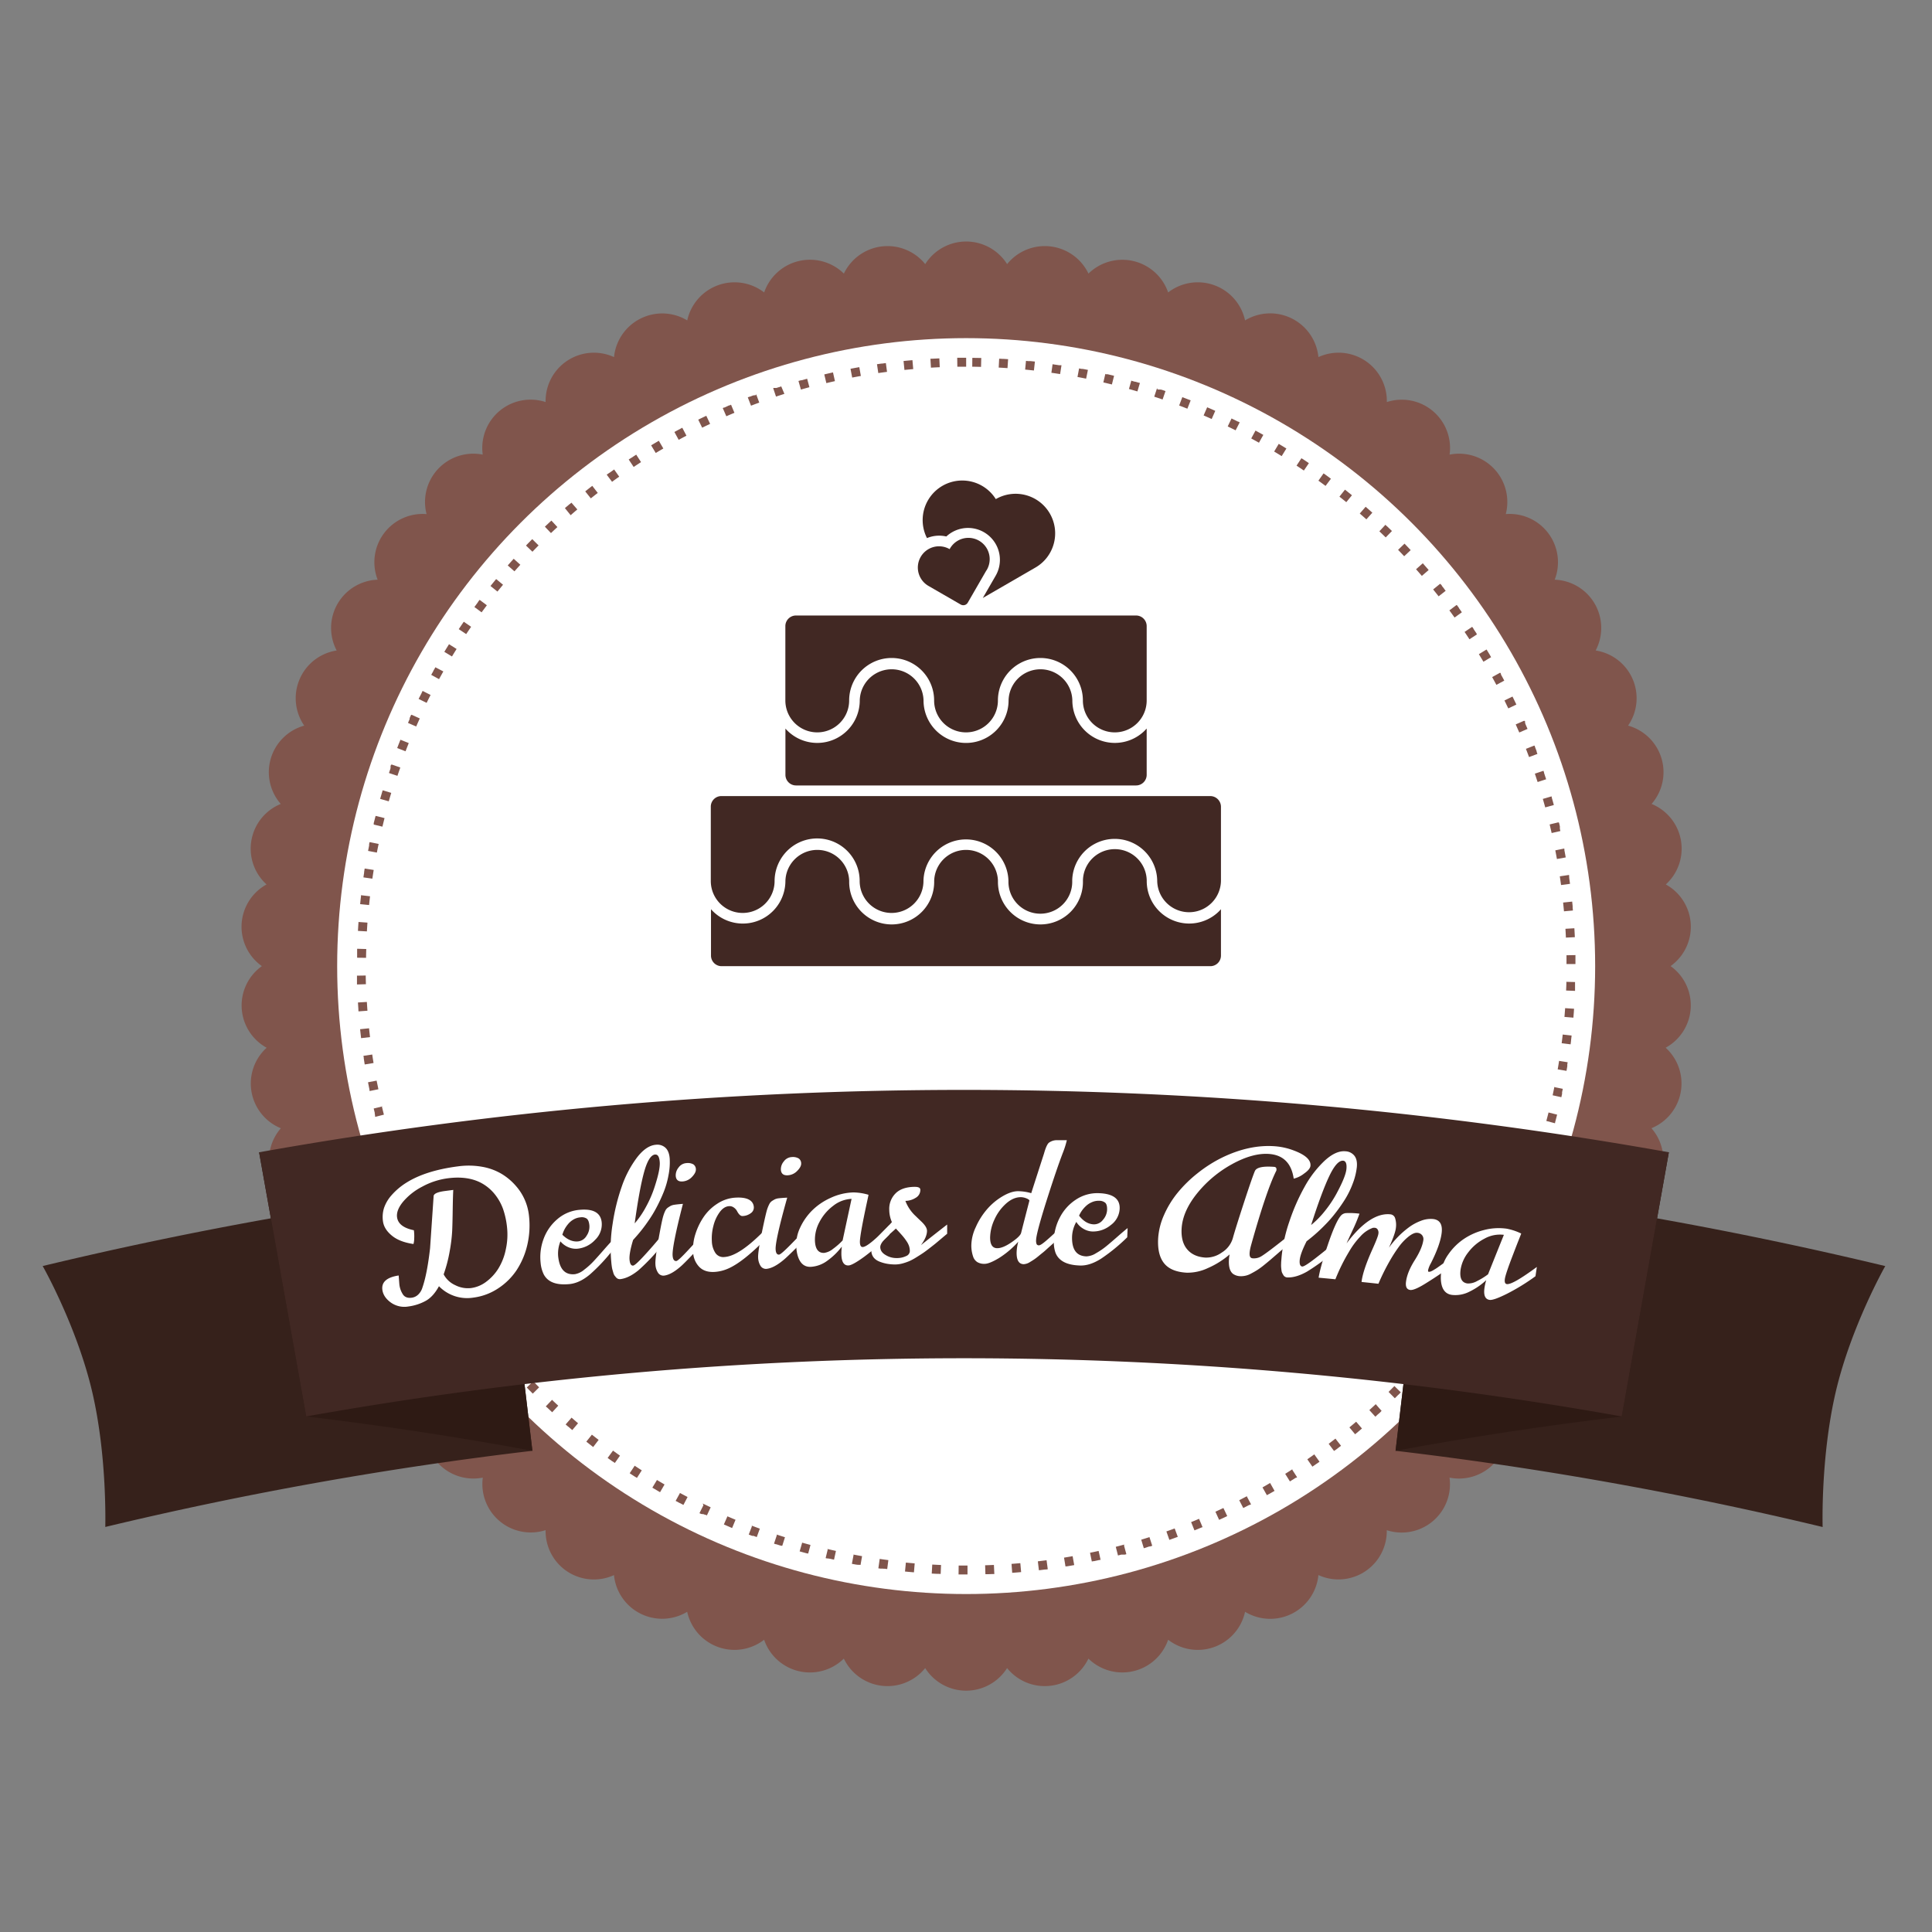 <svg xmlns="http://www.w3.org/2000/svg" viewBox="0 0 1080 1080"><rect x="0" y="0" width="1080" height="1080" fill="#808080" stroke="none"/><defs><style>.cls-1{fill:#80554c;}.cls-2{fill:#fff;}.cls-3{fill:#412823;}.cls-4{fill:#36211b;}.cls-5{fill:#2e1a14;}</style></defs><g id="Capa_3" data-name="Capa 3"><path class="cls-1" d="M945.11,563.59a27,27,0,0,1-14,22.09,27,27,0,0,1-7.94,45,27,27,0,0,1-13.14,43.78,27,27,0,0,1-18.13,42A27,27,0,0,1,869.05,756a27,27,0,0,1-27.35,36.67A27,27,0,0,1,810.29,826a27,27,0,0,1-35.08,29.39A27,27,0,0,1,737,880.47,27.07,27.07,0,0,1,696,901a27.05,27.05,0,0,1-43,15.63,27.08,27.08,0,0,1-44.56,10.54,27.07,27.07,0,0,1-45.48,5.3,27.06,27.06,0,0,1-45.78,0,27.06,27.06,0,0,1-45.47-5.3,27.07,27.07,0,0,1-44.56-10.54,27.06,27.06,0,0,1-43-15.63,27.07,27.07,0,0,1-40.93-20.51A27,27,0,0,1,305,855.35,27.05,27.05,0,0,1,269.89,826a27,27,0,0,1-31.4-33.25A27,27,0,0,1,211.14,756a27,27,0,0,1-22.9-39.58,27,27,0,0,1-18.13-42A27,27,0,0,1,157,630.7a27,27,0,0,1-7.94-45,27,27,0,0,1-2.68-45.63A27,27,0,0,1,149,494.41a27,27,0,0,1,7.94-45,27,27,0,0,1,13.13-43.78,27,27,0,0,1,18.13-42,27,27,0,0,1,22.9-39.58,27,27,0,0,1,27.35-36.67,27,27,0,0,1,31.4-33.25A27,27,0,0,1,305,224.75a27,27,0,0,1,38.24-25.13,27.08,27.08,0,0,1,40.93-20.51,27.06,27.06,0,0,1,43-15.63,27.07,27.07,0,0,1,44.56-10.54,27.06,27.06,0,0,1,45.47-5.3,27.06,27.06,0,0,1,45.78,0,27.07,27.07,0,0,1,45.48,5.3A27.08,27.08,0,0,1,653,163.48a27.05,27.05,0,0,1,43,15.63A27.08,27.08,0,0,1,737,199.62a27,27,0,0,1,38.25,25.13,27,27,0,0,1,35.08,29.38,27,27,0,0,1,31.41,33.25,27,27,0,0,1,27.35,36.67,27,27,0,0,1,22.89,39.58,27,27,0,0,1,18.13,42,27,27,0,0,1,13.14,43.78,27,27,0,0,1,7.94,45,27,27,0,0,1,2.67,45.64A26.92,26.92,0,0,1,945.11,563.59Z"/><ellipse class="cls-2" cx="540.09" cy="540.05" rx="351.61" ry="351.03"/><path class="cls-1" d="M540.09,200h-5l.07,5c1.63,0,3.29,0,4.93,0v-5Zm-15,.33-4,.19h-.37l-.61,0,.29,5c1.63-.09,3.28-.18,4.92-.25l-.22-5Zm-15,1c-1.66.15-3.32.3-5,.47l.5,5c1.63-.17,3.28-.33,4.91-.47l-.44-5Zm-14.91,1.63-2,.27h0l-.11,0H493l-.09,0h-.12l-2.55.37.73,4.94c1.61-.23,3.26-.46,4.88-.67l-.66-5Zm-14.82,2.28c-1.64.29-3.29.59-4.92.91l.94,4.91c1.61-.31,3.24-.61,4.85-.9l-.87-4.92Zm-14.71,2.93c-1.63.37-3.25.74-4.87,1.13l1.16,4.86c1.59-.38,3.2-.75,4.8-1.11l-1.09-4.88Zm-14.56,3.58-3,.83h0l-.06,0-.08,0h-.05l-.1,0h0l-.12,0h0l-1.33.38h0l1.37,4.81c1.57-.45,3.17-.89,4.75-1.32l-1.3-4.83ZM436.72,216l-2.67.86h0l-.1,0-.05,0-.09,0h0l-.09,0-.05,0-.11,0-.07,0-.09,0-.06,0-.08,0-.06,0-.07,0-.07,0-.08,0h0l-.14,0h0l-.14,0,0,0-.1,0h0l-.11,0h0l-.28.1,1.58,4.74c1.55-.52,3.13-1,4.69-1.53L436.72,216Zm-14.19,4.85h0l-.06,0-.29.11h0l-.08,0-.05,0-.08,0-.06,0-.08,0-.06,0-.08,0-.12.05-.05,0-.08,0-.06,0-.08,0-.05,0-.11,0h0l-2,.76h0l-.11,0h0l-.09,0-.92.35,1.8,4.67c1.52-.59,3.07-1.17,4.61-1.73l-1.73-4.7Zm-14,5.48-.67.28,0,0-.07,0-.07,0-.05,0-.1,0h0L405,227.81l0,0-.08,0-.07,0-.05,0-.09,0h0l-.69.3,2,4.58c1.5-.65,3-1.3,4.53-1.93l-1.93-4.62Zm-13.7,6.1q-2.26,1.06-4.51,2.16l2.2,4.49c1.46-.72,3-1.44,4.44-2.13l-2.13-4.52Zm-13.43,6.69q-2.2,1.15-4.4,2.36l2.39,4.39c1.43-.78,2.9-1.57,4.34-2.33l-2.33-4.42Zm-13.11,7.28q-2.16,1.26-4.3,2.55l2.58,4.28c1.4-.85,2.83-1.69,4.24-2.52l-2.52-4.31Zm-12.78,7.85c-.9.57-1.79,1.16-2.68,1.74h0l-.1.06h0a2.53,2.53,0,0,1-.27.18l0,0-.06,0-.07.05,0,0-.1.07h0l-.78.52,2.77,4.16c1.37-.91,2.75-1.82,4.13-2.7l-2.71-4.2Zm-12.43,8.4-.19.14h0l-.09.06,0,0-.06,0-1.9,1.36h0l-.11.08,0,0-.07,0-.06.05,0,0-1.45,1,3,4c1.32-1,2.66-1.94,4-2.88l-2.89-4.08Zm-12,8.94c-1.31,1-2.63,2.06-3.93,3.1l3.13,3.9c1.28-1,2.58-2.05,3.87-3.05l-3.07-3.95ZM319.44,281l-.68.58h0l-.08.06,0,0-.07.06,0,0-.06,0-.07.06,0,0-.12.09h0l-.11.09h0l-.11.09h0l-2.36,2L319,288c1.23-1.08,2.48-2.16,3.73-3.22L319.44,281Zm-11.21,10c-1.22,1.13-2.44,2.28-3.64,3.43L308,298c1.18-1.13,2.39-2.26,3.59-3.37l-3.4-3.67Zm-10.77,10.44-1.61,1.64h0l-.07.07,0,0-.05.05-.07.08,0,0c-.55.55-1.09,1.12-1.63,1.68l3.61,3.46c1.13-1.18,2.29-2.37,3.44-3.53l-3.56-3.52Zm-10.3,10.91c-1.12,1.24-2.22,2.48-3.33,3.73l3.76,3.3c1.08-1.23,2.18-2.47,3.28-3.68l-3.71-3.35Zm-9.81,11.34c-1.07,1.29-2.11,2.58-3.16,3.88l3.9,3.13c1-1.28,2.07-2.56,3.11-3.82l-3.85-3.19ZM268,335.43l-.74,1,0,0-.07.09,0,0-.05.07,0,.05,0,.05-.2.27h0l-1.66,2.25h0l-.06.09,0,0,0,.05,4,2.95,2.94-3.95-4-3Zm-8.77,12.16c-.88,1.27-1.74,2.54-2.6,3.83h0l-.07.09,0,0-.05.06-.07.12,4.16,2.77c.91-1.36,1.84-2.73,2.76-4.08l-4.11-2.83ZM251,360.12c-.88,1.42-1.76,2.84-2.62,4.26l4.28,2.59c.84-1.4,1.71-2.81,2.58-4.19L251,360.12ZM243.36,373l-.08.13,0,0,0,.08-.05.09v0c-.33.57-.66,1.15-1,1.73l0,.07,0,.05-.06.1v0c-.38.68-.75,1.36-1.12,2l4.38,2.4q1.19-2.16,2.4-4.31L243.36,373Zm-7.1,13.21c-.13.25-.25.5-.38.74h0l-.06.11h0l-.08.16,0,.07,0,.05-.05.09v0l-.06.12h0L234,390.7l4.49,2.2c.72-1.47,1.46-2.95,2.21-4.41l-4.46-2.27Zm-6.51,13.52c-.25.56-.49,1.1-.75,1.66h0l0,.1,0,0,0,.09,0,0,0,.08,0,.06,0,.1-.05.1,0,0,0,.09,0,0,0,.11v0c-.3.66-.59,1.32-.88,2l4.58,2c.66-1.5,1.33-3,2-4.5l-4.56-2.07Zm-5.9,13.79q-.93,2.31-1.82,4.65h0l4.67,1.8c.59-1.53,1.19-3.07,1.8-4.59l-4.64-1.86Zm-5.28,14-.25.73h0l0,.13v0l0,.1v.05l0,.09v.05l0,.13v0l0,.11v.05l0,.09,0,.05,0,.08,0,.06,0,.1,0,0-.09.29h0l0,.13v0c-.27.78-.53,1.57-.8,2.36l4.74,1.58c.52-1.55,1.06-3.11,1.6-4.66l-4.72-1.65Zm-4.65,14.26c-.48,1.59-.95,3.2-1.41,4.79l4.81,1.38c.45-1.57.92-3.16,1.39-4.73l-4.79-1.44Zm-4,14.45q-.49,1.94-1,3.87v0l0,.09v.05l0,.08v.06l0,.08,0,.08,0,.05,0,.14v0l0,.11v0l0,.11h0l4.86,1.16c.38-1.59.78-3.2,1.18-4.78l-4.85-1.23Zm-3.36,14.62c-.08.35-.15.71-.22,1.06h0l0,.13v0l0,.11v0l0,.1,0,.13v.05l0,.11v0l0,.12h0c-.2,1-.39,2-.58,3l4.91.94c.31-1.61.63-3.23,1-4.83l-4.89-1Zm-2.72,14.75c-.1.61-.19,1.23-.29,1.85h0l0,.14v0l0,.12v0l0,.13v0c-.14.87-.27,1.75-.4,2.62l5,.72c.24-1.62.49-3.25.75-4.87l-4.94-.79Zm-2.05,14.85v.19l0,.09v.27c0,.16,0,.32-.05.48h0c-.15,1.31-.29,2.62-.42,3.94l5,.5c.17-1.63.34-3.28.53-4.9l-5-.58Zm-1.4,14.94v.32c-.11,1.55-.21,3.11-.29,4.67l5,.28c.09-1.63.2-3.28.31-4.91l-5-.36Zm-.75,15c0,.78,0,1.55,0,2.33h0v.42h0c0,.74,0,1.48,0,2.23l5,.06c0-1.63.05-3.29.1-4.92l-5-.14Zm4.91,14.93-5,.08c0,.41,0,.83,0,1.24v2h0v1.6h0v.09l5-.15c-.05-1.63-.09-3.29-.11-4.92Zm.55,14.77-5,.3c.07,1.2.15,2.42.23,3.62v.27h0c0,.36.05.73.08,1.09l5-.37c-.12-1.63-.23-3.28-.33-4.91Zm1.2,14.73-5,.51c.17,1.67.36,3.32.55,5l5-.58c-.19-1.63-.38-3.27-.54-4.9Zm1.84,14.66-4.95.73c0,.34.11.69.16,1v.11l0,.08v0l0,.1v0l0,.14h0c.17,1.13.35,2.27.53,3.4l4.94-.81c-.27-1.61-.52-3.25-.76-4.87Zm2.49,14.57-4.91.95c.26,1.33.52,2.65.8,4v0l0,.11,0,.05v.07l0,.09h0l.12.58,4.89-1c-.33-1.6-.66-3.23-1-4.83Zm3.13,14.44-4.86,1.17.58,2.39h0l0,.09,0,.06v.07l0,.08,0,.05,0,.11v0c0,.15.07.3.11.44h0l0,.14v0l0,.12v0l.07.29h0l0,.13v.06l0,.07,0,.08,0,0,0,.1h0c0,.13.07.26.11.4l4.84-1.24c-.41-1.58-.8-3.19-1.19-4.78Zm3.78,14.29-4.81,1.38v0l0,.08,0,.05,0,.11v0c.37,1.29.76,2.59,1.15,3.88h0l.08.28,0,.09v0l0,.12h0l0,.07,4.78-1.45c-.47-1.57-.94-3.15-1.39-4.72Zm4.4,14.1-4.74,1.6.28.82v0l0,.08,0,.08,0,0,0,.13h0c.37,1.08.75,2.16,1.13,3.24V653l0,.08,0,.08v0l0,.05,4.72-1.67c-.55-1.54-1.09-3.1-1.61-4.65Zm5,13.89-4.67,1.81c.25.63.5,1.26.74,1.89v0l0,.11,0,0,0,.08,0,.07,0,0c.31.8.63,1.6.95,2.39l4.64-1.88c-.61-1.51-1.22-3-1.81-4.58Zm5.64,13.66-4.58,2,.06.14h0l0,.12v0l0,.1v0l.06.12,0,.08,0,0,0,.09,0,0,0,.1v0l.25.57h0l.05.11h0l.21.46h0l.05.11h0l.05.11h0l.2.45v0l0,.11h0l.05.11h0c.07.15.13.3.2.46h0l.47,1.06,4.55-2.08c-.68-1.49-1.35-3-2-4.5Zm6.24,13.4-4.48,2.21q1.09,2.23,2.24,4.47l4.45-2.28c-.74-1.46-1.49-2.94-2.21-4.4Zm6.83,13.1-4.38,2.41c.14.27.29.54.44.81l0,0,0,.07,0,.07,0,0c.62,1.11,1.24,2.22,1.87,3.32l4.34-2.47c-.81-1.42-1.61-2.87-2.4-4.3Zm7.4,12.79-4.27,2.6c.43.71.87,1.42,1.31,2.13h0l1.32,2.12,4.23-2.66c-.87-1.38-1.74-2.79-2.59-4.19Zm8,12.45L256.88,729l.95,1.42h0l.08.11v0l.08.11v0l.08.12h0l.08.11,0,0,.06.09,0,0,.06.08,0,0,.06.09,0,0,.07.11,0,0,0,.06.05.07,0,0,.05.07,0,0,.92,1.34,4.11-2.84c-.93-1.35-1.86-2.72-2.77-4.08Zm8.5,12.09-4,3,.46.62,0,0,.05.07,0,.06,0,0c.78,1.06,1.57,2.1,2.36,3.14h0l0,0,4-3c-1-1.3-2-2.63-3-4Zm9,11.71-3.89,3.14c1,1.29,2.11,2.59,3.17,3.87l3.84-3.2c-1-1.26-2.09-2.54-3.12-3.81Zm9.53,11.3-3.75,3.3.52.59h0l.09.11,0,0,.08.08,0,0,.08.09,0,0,.09.11.05.05,0,0,.06.06,0,0,.06.07,0,0a2.85,2.85,0,0,1,.23.26h0l.08.09h0l.07.09h0l1.73,1.92,3.71-3.36c-1.1-1.21-2.21-2.45-3.29-3.67Zm10,10.87-3.61,3.47.21.21,0,0,.06.06.05.06,0,0,.07.08h0c.91,1,1.82,1.87,2.75,2.81h0l.08.08,0,0,.07.08h0l.07.07,3.55-3.52c-1.15-1.16-2.31-2.34-3.44-3.52Zm10.48,10.42-3.45,3.62.45.42,0,0,.06.06.06,0,0,0,.07.06h0c1,.92,1.94,1.83,2.93,2.74l3.39-3.67c-1.2-1.11-2.41-2.24-3.59-3.37Zm10.92,9.95-3.28,3.77,1.35,1.17,0,0,.07,0,.05.05,0,0,.34.3h0l1.9,1.62,3.23-3.82c-1.25-1.06-2.5-2.14-3.74-3.21ZM330.86,802l-3.12,3.91.05,0,0,0q1.89,1.5,3.79,3l0,0,0,0,3.06-4c-1.29-1-2.59-2-3.87-3Zm11.75,9-2.94,4c.86.63,1.74,1.26,2.61,1.88l0,0,.06.05.06,0,.05,0,.1.07h0l1.15.81,2.88-4.09c-1.34-.94-2.68-1.91-4-2.87Zm12.14,8.43L352,823.56c.9.6,1.78,1.18,2.69,1.76h0l.09.06,0,0,.09.06h0l.29.18,0,0,.08.05,0,0,.09,0h0c.23.16.49.32.73.47l2.7-4.21c-1.38-.88-2.77-1.78-4.13-2.69Zm12.5,7.89-2.58,4.29q2.15,1.29,4.31,2.54l2.51-4.32c-1.41-.82-2.84-1.66-4.24-2.51Zm12.83,7.34L377.69,839l1.86,1h0l.11.05h0l.43.23h0l.1,0h0l.1.06h0l1.75.92,2.32-4.43c-1.45-.75-2.91-1.53-4.35-2.31Zm13.14,6.76L391,845.87l.91.44,0,0,.08,0,.05,0,.07,0,.08,0,.05,0,.12.06,0,0,.09,0,.06,0,.07,0,.06,0,.07,0,.06,0,.07,0,.15.07h0l.08,0,0,0,.09,0,0,0,.09,0,0,0,.09,0h0l.33.16h0l.1.05h0l.1,0h0l.31.14,0,0,.08,0,.06,0,.06,0,.08,0,0,0,.7.33,2.12-4.53-4.45-2.12Zm13.43,6.17-2,4.59q2.29,1,4.6,2l1.92-4.62c-1.51-.63-3-1.27-4.53-1.92Zm13.69,5.57-1.79,4.67,1.9.72h0l.13,0h0l.1,0h0l.09,0,0,0,.11,0,.11,0h0l.1,0h0l.11,0h0l1.84.68,1.71-4.7c-1.53-.56-3.09-1.14-4.61-1.72Zm13.92,5-1.58,4.74,1,.34h0l.05,0,.09,0h0l.12,0h0l2.22.71h0l.14,0h0l.14.05h0l.28.09h.05l.08,0,.07,0,.07,0,.07,0,.06,0,.08,0h0l.1,0,1.5-4.77c-1.56-.49-3.13-1-4.68-1.51Zm14.12,4.34L447,867.23l4.06,1.12h0l.11,0,.05,0,.08,0,.07,0h0l.41.11,1.29-4.83c-1.58-.42-3.18-.86-4.75-1.3Zm14.31,3.7L461.54,871l.75.18h0l.1,0h.05l.09,0,.06,0h.07l.08,0h.05l.31.07h0l.1,0h0l.1,0h0l.1,0h0l.5.12h0l.12,0h0l2.21.49,1.07-4.88c-1.6-.35-3.21-.72-4.8-1.1Zm14.45,3.07-.93,4.92,2.46.45h0l.15,0h0l.14,0h0l.6.11h0l.13,0h0l.13,0h0l.14,0h0l.15,0h.14l.08,0h.19l.11,0h0l.41.07.86-4.92c-1.61-.29-3.24-.58-4.85-.89Zm14.58,2.43-.71,5,1.22.18h0l.12,0h0l.1,0h.05l.09,0h.06l.08,0,.14,0H493l.08,0h.06l.09,0h.32l.34.05h.68l1.39.18.64-5c-1.62-.21-3.26-.43-4.88-.67Zm14.67,1.79-.49,5c1.65.16,3.31.31,5,.45l.42-5c-1.62-.14-3.27-.29-4.9-.45Zm14.74,1.14-.28,5c1,.06,1.95.11,2.93.15h.74l1.32.06.21-5c-1.64-.07-3.29-.15-4.92-.24Zm14.77.5-.06,5,2.39,0h2.61v-5h-.74c-1.4,0-2.8,0-4.19,0Zm19.71-.32c-1.63.07-3.28.13-4.92.18l.16,5,.92,0h.41l2.3-.09h.27l1.09,0-.23-5Zm14.75-1c-1.63.15-3.28.28-4.91.41l.37,5c1.67-.12,3.33-.26,5-.41l-.45-5Zm14.69-1.63c-1.62.21-3.26.42-4.89.61l.59,5c1.14-.13,2.25-.27,3.39-.42h.5l1.07-.15-.66-4.95Zm14.6-2.28c-1.61.29-3.24.57-4.85.83l.81,4.93.45-.07h.13l.1,0h0l.12,0h0c1.37-.22,2.72-.46,4.08-.7l-.88-4.92Zm14.49-2.92c-1.6.36-3.22.71-4.81,1l1,4.9.85-.18h0l.11,0h.13l.12,0h0l3.2-.7h0l.12,0H615l.24-.05-1.09-4.88Zm14.34-3.56c-1.58.43-3.18.85-4.76,1.25l1.24,4.85,1.8-.47h0l.1,0H627l.09,0,.06,0,.08,0,.06,0,.09,0,.12,0,.06,0,.08,0h.06l.08,0,.06,0,.08,0h0l.09,0h0l.18,0h0l.08,0,.06,0h.07l.07,0,.07,0,.08,0,0,0,.13,0h0l.9-.25-1.31-4.82Zm14.17-4.19c-1.56.49-3.14,1-4.7,1.46l1.45,4.79,3.08-1h0l.1,0,0,0,.08,0,.08,0,.05,0,.13,0h0l1.19-.38-1.53-4.76Zm14-4.82c-1.53.57-3.09,1.13-4.63,1.67l1.66,4.72c1.58-.56,3.14-1.12,4.71-1.7l-1.74-4.69Zm13.75-5.43c-1.51.63-3,1.27-4.56,1.88l1.87,4.63c1.43-.57,2.85-1.16,4.26-1.75h0l.11,0h0l.09,0,.09,0h0l-1.94-4.61Zm13.49-6c-1.48.7-3,1.4-4.47,2.07l2.07,4.55q2.28-1,4.54-2.1l-2.14-4.52Zm13.21-6.63c-1.45.77-2.92,1.53-4.37,2.28L695,843c1.06-.54,2.13-1.09,3.19-1.65h0l.11,0,0,0,.1-.06h0l.1-.06.05,0,.1-.05.07,0,.05,0,.09,0,0,0,.48-.25-2.34-4.42ZM710,829c-1.41.83-2.84,1.66-4.26,2.47l2.46,4.35.89-.51h0l.1-.05,0,0,.07,0,.09-.05h0l.13-.08h0c1-.57,2-1.14,3-1.72L710,829Zm12.58-7.76c-1.37.89-2.77,1.78-4.15,2.65l2.65,4.24,2.72-1.72h0l.09-.06,0,0,.09-.06h0l.27-.17.05,0,.06,0,.06,0,.06,0,.07,0,0,0,.09-.06h0l.12-.08,0,0,.1-.06,0,0,.1-.07h0l.12-.08h0l-2.72-4.2Zm12.22-8.3c-1.33.94-2.69,1.9-4,2.82l2.84,4.12,2.11-1.47h0l.1-.07h0l.15-.1.06,0,0,0,.08-.06,0,0,.09-.07h0l1.39-1-2.9-4.07Zm11.85-8.84c-1.29,1-2.6,2-3.91,3l3,4,.58-.44,0,0,.06,0,.07,0,0,0,.1-.08h0c1-.78,2.06-1.58,3.09-2.38l-3.08-3.94Zm11.45-9.35c-1.24,1.06-2.51,2.13-3.77,3.17l3.19,3.85c1.28-1.06,2.55-2.13,3.83-3.22l-3.25-3.8Zm11-9.84c-1.2,1.12-2.42,2.24-3.63,3.34l3.36,3.7,0,0,0,0,.06-.06,0,0,.07-.06,0,0,.35-.31h0l.09-.08h0l.36-.34h0l.08-.08h0l.08-.08h0l.24-.23,0,0,.06-.06,0,0,.05-.05.06,0,.05-.05.07-.07,0,0,.11-.1,0,0L771,790l0,0,.09-.07,0,0,.1-.09h0l.22-.21h0l.1-.09,0,0,.1-.09h0L772,789h0l.09-.09,0,0,.09-.08,0,0,.11-.1,0,0,.06,0,0,0L769.1,785Zm10.58-10.31c-1.14,1.16-2.31,2.34-3.47,3.49l3.51,3.55,0,0,0,0c.6-.59,1.19-1.18,1.78-1.78h0l.07-.07,0,0,.06-.06,0,0,.05,0,.1-.1,0,0,.09-.09h0l.1-.1h0c.37-.36.74-.74,1.1-1.11l-3.57-3.5Zm10.13-10.77c-1.09,1.22-2.21,2.44-3.32,3.64l3.66,3.4,2-2.18h0l.09-.1v0l.1-.1h0l.1-.1,0,0,0-.06.06-.06,0,0,.06-.06,0,0,.23-.26h0l.07-.08,0,0,.07-.08,0,0,.07-.08h0l.16-.18h0l.06-.07,0,0,0,0-3.72-3.35Zm9.64-11.2c-1,1.26-2.1,2.54-3.16,3.78l3.82,3.24.26-.31h0l.08-.09h0l.08-.09h0l.23-.27,0,0,.06-.07,0,0,.06-.07,0,0,0-.06.05-.06.07-.08.05-.07,0,0,.06-.07,0,0,.07-.07,0,0,.09-.1h0l.19-.23,0,0,.08-.1h0l1.49-1.8-3.86-3.18Zm9.15-11.61c-1,1.31-2,2.62-3,3.91l4,3.07,0-.06,0,0,.07-.1h0c.39-.49.77-1,1.16-1.49l0,0,0-.07,0,0,0-.06.06-.08,0,0,1.5-2-4-3Zm8.62-12c-.92,1.35-1.87,2.71-2.82,4l4.09,2.89c.52-.75,1-1.48,1.56-2.24h0l.07-.09h0l.21-.3h0l.06-.09,0,0,.06-.08,0,0,.06-.09h0l.21-.31h0l.06-.09h0l.48-.71-4.12-2.82Zm8.09-12.37c-.87,1.38-1.75,2.79-2.64,4.16l4.21,2.71c.16-.26.33-.52.5-.78l0-.08,0,0c.7-1.11,1.41-2.22,2.1-3.34l-4.24-2.64ZM832.84,704c-.8,1.43-1.63,2.87-2.45,4.28l4.32,2.52.21-.36h0l.06-.11h0l.31-.54h0c.12-.22.25-.44.38-.66h0l1.51-2.65L832.84,704Zm7-13c-.73,1.46-1.49,2.93-2.25,4.38l4.42,2.32,0,0v0c.53-1,1.06-2,1.58-3.05l0,0,0-.08,0,0,0-.07,0-.09,0,0c.17-.32.33-.65.49-1l-4.46-2.26Zm6.38-13.33c-.67,1.49-1.36,3-2.06,4.47l4.53,2.13c.57-1.21,1.12-2.41,1.68-3.63v0l0-.08,0-.06,0-.07,0-.08,0,0c.08-.19.17-.37.25-.56l-4.56-2.06ZM852,664c-.6,1.52-1.23,3-1.85,4.56l4.61,1.93c.43-1,.86-2.08,1.27-3.11l0,0,0-.09,0,0,0-.08,0-.07,0-.06.05-.13v0l0-.12h0c.12-.29.23-.58.35-.86L852,664Zm5.18-13.84c-.54,1.54-1.1,3.1-1.66,4.64l4.7,1.72c.13-.36.25-.71.38-1.06l0-.11v0l0-.12h0l1.2-3.38-4.72-1.65Zm4.55-14.06c-.47,1.57-1,3.15-1.45,4.71l4.77,1.51.33-1.07,0-.12v0l0-.13h0l.78-2.53h0l.08-.29,0-.08v0l0-.11v0c0-.12.07-.23.11-.36l-4.79-1.43Zm3.92-14.25c-.4,1.59-.82,3.19-1.24,4.77l4.83,1.29.08-.29v0l0-.1,0-.06v-.05c.38-1.44.75-2.87,1.12-4.32l-4.85-1.22Zm3.28-14.4c-.33,1.6-.67,3.22-1,4.82l4.88,1.07c.13-.61.27-1.22.4-1.83h0l0-.13v0l0-.11v0l0-.11v0l0-.1,0-.12v-.06l0-.09v0l0-.1v0l0-.11h0c.14-.65.27-1.27.4-1.92l-4.9-1Zm2.64-14.54c-.26,1.61-.53,3.25-.81,4.86l4.93.85c.12-.71.25-1.43.37-2.15h0c0-.15.05-.31.07-.46v0l0-.12v0l0-.11v-.19l0-.12v0l0-.3v0l0-.14h0c.07-.41.13-.82.2-1.23l-4.94-.78Zm2-14.64c-.18,1.62-.38,3.27-.59,4.89l5,.63c.09-.66.17-1.33.25-2h0l0-.13v0l0-.09c.1-.89.21-1.81.31-2.7l-5-.56Zm1.35-14.72c-.11,1.63-.24,3.28-.38,4.91l5,.42.27-3.42h0c0-.52.07-1,.11-1.56l-5-.34Zm.7-14.77c0,1.64-.09,3.3-.16,4.93l5,.2v0h0l0-.67v-.57c0-.12,0-.23,0-.36v-1.81h0c0-.51,0-1,0-1.53l-5-.13Zm5.06-14.88-5,.09c0,1.64,0,3.3,0,4.93h5v-1.58c0-1.14,0-2.28,0-3.43Zm-.59-15-5,.3c.1,1.64.19,3.29.26,4.93l5-.24c-.08-1.66-.17-3.33-.27-5ZM878.79,504l-5,.53c.17,1.62.33,3.27.48,4.9l5-.45-.15-1.65v-.54l0-.3h0c-.09-.82-.17-1.65-.26-2.48Zm-1.9-14.87-4.95.74c.25,1.61.48,3.25.7,4.87l5-.67,0-.09h0c-.13-1-.27-1.94-.41-2.91h0v-.14c0-.16,0-.31-.07-.48v0l0-.09v-.06l0-.08v-.33c0-.12,0-.24,0-.36h0l0-.12v0l0-.2Zm-2.56-14.78-4.91,1c.32,1.6.62,3.23.91,4.84l4.92-.89c-.24-1.33-.48-2.66-.74-4h0l0-.13v0l0-.1v-.05l0-.09v-.06l0-.06c0-.12,0-.26-.07-.38Zm-3.21-14.66-4.86,1.18c.38,1.59.76,3.21,1.12,4.8l4.88-1.11c-.09-.4-.18-.8-.28-1.2v0l0-.12v0l0-.11v0l0-.13v0l0-.11v-.06l0-.08,0-.07v-.07l0-.07,0-.08v-.06l0-.11v0l0-.14v0l0-.13v0l0-.12v0c-.16-.66-.32-1.31-.47-2Zm-3.87-14.49-4.8,1.4c.46,1.57.91,3.16,1.34,4.74l4.82-1.33c-.38-1.4-.78-2.8-1.18-4.2v0l0-.1v-.06l0-.07,0-.08v0l-.07-.24Zm-4.5-14.31L858,432.48c.52,1.55,1,3.12,1.55,4.68l4.75-1.54c-.38-1.18-.77-2.36-1.16-3.54l0-.06,0-.07,0-.08v0l-.33-1Zm-5.13-14.09L853,418.6c.59,1.52,1.18,3.07,1.75,4.6l4.69-1.75c-.15-.38-.29-.77-.44-1.16v0l0-.11v-.05l0-.07,0-.07v0c-.29-.77-.59-1.56-.89-2.32l0-.1v0l-.27-.72Zm-5.76-13.85-4.57,2c.66,1.5,1.32,3,2,4.52l4.61-2c-.4-.93-.8-1.87-1.21-2.8h0l0-.12h0l-.14-.31,0,0,0-.07,0-.07,0-.06,0-.07,0-.06,0-.08,0-.05-.05-.13,0,0,0-.09,0-.07,0-.06,0-.07,0-.05,0-.09v0l-.1-.23Zm-6.36-13.58L841,391.57c.72,1.47,1.45,3,2.15,4.43l4.51-2.15q-1.06-2.27-2.18-4.5Zm-7-13.29-4.37,2.42c.79,1.43,1.58,2.89,2.35,4.33l4.41-2.35c-.51-1-1-1.93-1.56-2.89h0l-.07-.13h0l-.15-.27h0l-.06-.11,0,0,0-.09,0-.05,0-.07,0-.06,0-.06-.08-.15,0,0,0-.09v0l-.06-.1h0l-.12-.21Zm-7.54-13-4.26,2.61c.85,1.39,1.71,2.81,2.54,4.22l4.3-2.55-.34-.57h0l-.15-.27-.05-.07,0,0,0-.08,0,0-.06-.1v0c-.08-.13-.16-.26-.23-.39v0l-.08-.12h0c-.11-.17-.21-.35-.32-.53h0c-.4-.67-.81-1.34-1.22-2Zm-8.1-12.62-4.15,2.79c.91,1.36,1.83,2.74,2.72,4.11l4.19-2.73-.17-.26h0l-.08-.11,0,0,0-.07,0-.06,0-.05c-.48-.74-1-1.47-1.46-2.2h0l-.07-.1h0l-.06-.1,0,0-.08-.13,0-.08,0,0-.06-.1v0l-.52-.77Zm-8.66-12.25-4,3c1,1.32,1.95,2.66,2.91,4l4.06-2.91L817,342v0l-.07-.09,0,0,0-.06-1.37-1.89,0,0,0-.06,0-.06,0-.05-.06-.07,0,0c-.33-.46-.67-.92-1-1.37Zm-9.18-11.86-3.88,3.15c1,1.27,2.06,2.56,3.07,3.85l3.93-3.09-.44-.57h0l-.08-.09h0l-.29-.38,0,0-.05-.07,0,0-.05-.07,0,0,0-.06-.08-.11,0,0-.06-.08,0,0-.06-.08,0,0-.07-.08,0,0-.19-.23v0l-.08-.1,0,0-.07-.09,0,0-.09-.1h0l-.18-.24,0,0-.07-.09,0,0-.07-.09,0,0-.08-.1h0l-.09-.11,0-.05-.05-.06,0-.06,0-.05-.05-.06,0,0-.35-.43Zm-9.69-11.45-3.75,3.32c1.09,1.22,2.18,2.47,3.24,3.71l3.79-3.26h0l-.09-.11,0-.06,0,0-.06-.07,0,0-.07-.08v0c-1-1.13-1.95-2.24-2.93-3.36Zm-10.19-11-3.6,3.47c1.14,1.18,2.28,2.38,3.4,3.57l3.65-3.42-.32-.34,0,0-.07-.08-.07-.07,0,0c-.61-.65-1.22-1.29-1.84-1.93h0l-.07-.08,0,0-.06-.06-.06-.06,0,0c-.29-.3-.57-.6-.86-.89Zm-10.66-10.56L771.07,297c1.19,1.13,2.38,2.28,3.55,3.42l3.49-3.58-2.66-2.57h0l-.08-.08,0,0-.06,0-.07-.07,0,0-.67-.65ZM763.4,283.29l-3.28,3.78c1.24,1.07,2.48,2.16,3.7,3.25l3.33-3.73h0c-1.23-1.11-2.48-2.2-3.73-3.29Zm-11.54-9.58-3.11,3.92c1.28,1,2.57,2.05,3.83,3.09l3.17-3.87-.11-.09,0,0-.05-.05-.07-.05,0,0-2.06-1.66,0,0-.07-.05-.06-.06,0,0-1.33-1.06Zm-12-9.06L737,268.7c1.33.95,2.66,1.94,4,2.92l3-4c-1.14-.85-2.29-1.7-3.45-2.54h0l-.09-.07h0l-.27-.19-.05,0-.06-.05,0,0,0,0Zm-12.33-8.53-2.75,4.17c1.36.9,2.74,1.82,4.09,2.74l2.81-4.13c-1.07-.73-2.15-1.46-3.24-2.18h0l-.11-.08,0,0-.08-.05,0,0-.06,0-.57-.37Zm-12.7-8-2.57,4.29c1.4.84,2.82,1.7,4.21,2.56l2.63-4.26-.46-.28h0c-1.27-.78-2.53-1.54-3.8-2.3Zm-13-7.42-2.38,4.4c1.44.78,2.89,1.58,4.32,2.38l2.44-4.37q-2.18-1.22-4.38-2.41Zm-13.35-6.83-2.18,4.5,4.42,2.18L693,236.1l-.91-.45h0l-.09,0-.06,0,0,0-3.35-1.65Zm-13.65-6.23-2,4.59c1.5.65,3,1.31,4.51,2l2-4.56q-2.13-1-4.29-1.89h0l-.13-.06h0l-.14-.06ZM660.93,222l-1.77,4.68c1.52.58,3.07,1.18,4.59,1.78l1.84-4.65L660.93,222Zm-14.14-5-1.57,4.75c1.56.51,3.13,1,4.67,1.58l1.64-4.73-2.3-.78h0l-.1,0h0l-.09,0h0l-.09,0,0,0-.18-.06h0l-.08,0-.06,0-.07,0-.07,0-.07,0-.06,0-.08,0-.06,0-.13,0-.07,0-.07,0-.06,0-.08,0-.06,0-.07,0-.07,0-.07,0-.06,0-.29-.1h0l-.09,0h0l-.05,0Zm-14.35-4.37-1.35,4.82c1.57.44,3.17.9,4.73,1.36l1.42-4.79-.14,0-.06,0-.06,0-.1,0h0l-2.23-.65h0l-.09,0-.06,0-.07,0-.09,0h0l-1.8-.51Zm-14.53-3.73-1.13,4.87c1.59.37,3.2.76,4.78,1.15l1.21-4.85-3.63-.88h0l-.14,0h0l-.13,0h0l-.14,0h-.06l-.08,0-.08,0h-.05l-.1,0h0l-.11,0h0l-.26-.06Zm-14.67-3.08-.92,4.91c1.6.3,3.23.62,4.83.94l1-4.9-2.53-.5h0l-.13,0h0l-.12,0h0l-.33-.07h-.13l-.08,0h-.06l-.1,0h0l-.14,0h0l-1.22-.23Zm-14.81-2.44-.7,5c1.62.23,3.26.48,4.88.73l.77-4.94h-.54l-.31,0h-.32l-.11,0h0c-1.21-.19-2.42-.36-3.64-.54Zm-14.89-1.78-.48,5c1.62.16,3.27.33,4.9.51l.56-5-2.25-.24h-.42l-.24,0h-.71l-.52-.05h0l-.84-.09Zm-15-1.12-.26,5c1.63.09,3.29.19,4.92.3l.34-5-2.33-.15h-.51l-1.62-.09h-.54Zm-15-.48-.05,5c1.63,0,3.29.05,4.92.09l.12-5-1.08,0h-.41l-3.5-.05Z"/></g><g id="Capa_2" data-name="Capa 2"><g id="Capa_3-2" data-name="Capa 3"><path class="cls-3" d="M551.41,318.84l-10.39,18a2.93,2.93,0,0,1-1,1.05,2.8,2.8,0,0,1-.77.33,2.91,2.91,0,0,1-2.25-.31l-18-10.39A11.87,11.87,0,0,1,521.16,306q.35-.12.69-.21a11.9,11.9,0,0,1,9,1.18,11.88,11.88,0,1,1,21,11.19c-.07.12-.15.28-.23.41s-.12.2-.18.3Z"/><path class="cls-3" d="M589.09,303.84a22,22,0,0,1-10.31,13.44l-29.39,17,7.19-12.44A17.82,17.82,0,0,0,529,299.9a17.75,17.75,0,0,0-8.66.16,14.75,14.75,0,0,0-2.15.74A22.13,22.13,0,0,1,556.66,279a22.11,22.11,0,0,1,32.43,24.85Z"/><path class="cls-3" d="M641,350v41.57a17.83,17.83,0,0,1-35.66,0,23.75,23.75,0,1,0-47.5,0,17.83,17.83,0,0,1-35.66,0,23.75,23.75,0,0,0-47.5,0,17.83,17.83,0,0,1-35.66,0V350a5.94,5.94,0,0,1,5.94-5.93H635A5.94,5.94,0,0,1,641,350Z"/><path class="cls-3" d="M682.52,450.87v41.67a17.82,17.82,0,0,1-35.63,0,23.76,23.76,0,0,0-47.51-.51h0v.48a17.83,17.83,0,1,1-35.65,0v0a23.76,23.76,0,0,0-47.51,0,17.83,17.83,0,0,1-35.66,0A23.75,23.75,0,0,0,436,481h0a23.83,23.83,0,0,0-3,11.51,17.83,17.83,0,0,1-35.66,0V450.84a5.92,5.92,0,0,1,5.94-5.83H676.53A6,6,0,0,1,682.52,450.87Z"/><path class="cls-3" d="M641,407.28v25.85a5.94,5.94,0,0,1-5.94,5.94H445a5.94,5.94,0,0,1-5.94-5.94V407.28c.33.38.67.74,1,1.07a23.76,23.76,0,0,0,40.55-16.81,17.83,17.83,0,0,1,35.65,0,23.77,23.77,0,0,0,47.54,0h0v0a17.83,17.83,0,0,1,35.65,0A23.75,23.75,0,0,0,640,408.33C640.28,408,640.62,407.66,641,407.28Z"/><path class="cls-3" d="M682.52,508.26v26a5.93,5.93,0,0,1-5.94,5.84H403.39a5.93,5.93,0,0,1-5.94-5.84v-26c.34.38.67.74,1,1.07a23.79,23.79,0,0,0,37.6-5.3h0a24,24,0,0,0,3-11.52,17.83,17.83,0,0,1,35.65,0,23.76,23.76,0,1,0,47.51,0h0a17.83,17.83,0,0,1,35.65,0,23.76,23.76,0,1,0,47.51,0h0a17.83,17.83,0,0,1,35.66,0,23.74,23.74,0,0,0,40.54,16.79C681.85,509,682.18,508.61,682.52,508.26Z"/></g></g><g id="Capa_4" data-name="Capa 4"><path class="cls-4" d="M297.61,811A2055.85,2055.85,0,0,0,58.87,853.58c-.06,0,1.2-38.84-7.29-75.36S23.9,707.7,23.85,707.72A2205.77,2205.77,0,0,1,280,662Q288.8,736.49,297.61,811Z"/><path class="cls-5" d="M297.61,811Q235.3,799.45,171.18,791.8L144.84,644.13Q213.29,651,280,662,288.8,736.49,297.61,811Z"/><path class="cls-4" d="M780.13,811a2055.85,2055.85,0,0,1,238.74,42.61s-1.21-38.84,7.28-75.36,27.68-70.52,27.73-70.5A2206,2206,0,0,0,797.73,662Q788.93,736.49,780.13,811Z"/><path class="cls-5" d="M780.13,811q62.29-11.52,126.43-19.17L932.9,644.13Q864.46,651,797.73,662,788.93,736.49,780.13,811Z"/><path class="cls-3" d="M906.56,791.8a2094,2094,0,0,0-735.38,0L144.84,644.13a2243.86,2243.86,0,0,1,788.06,0Z"/><path class="cls-2" d="M222.86,713c.13,1.64.25,3.28.38,4.92a12.75,12.75,0,0,0,2.14,5.89c1.06,1.39,2.7,1.93,4.92,1.6a6.39,6.39,0,0,0,3.49-1.75,8.91,8.91,0,0,0,2.35-3.91q2.63-7.57,4.27-21.95,1-14.67,2-29.33.41-1.9,6.24-2.68l4.73-.62c-.13,2.35-.24,6-.31,10.89s-.16,8.87-.29,11.88a89.6,89.6,0,0,1-1.37,11.34,80.27,80.27,0,0,1-3.4,13.09,13.63,13.63,0,0,0,6.48,6.05,15.54,15.54,0,0,0,8.87,1.61,17.93,17.93,0,0,0,8.34-3.45,27,27,0,0,0,6.84-7.38,32.66,32.66,0,0,0,4.23-10.9,38,38,0,0,0,.65-12.37,45.12,45.12,0,0,0-2.24-10.19,28.64,28.64,0,0,0-4.28-7.75,24.73,24.73,0,0,0-6.46-5.88c-5.31-3.35-12.07-4.5-20.21-3.43a40.85,40.85,0,0,0-14.19,4.66,35.07,35.07,0,0,0-10.75,8.47q-3.9,4.77-3.32,8.72c.53,3.62,3.66,6,9.39,7.18a24.81,24.81,0,0,1,.19,4.54,12.69,12.69,0,0,1-.41,3.16q-7.71-1.12-12-4.62t-5-7.7a17,17,0,0,1,.52-7.8A20.9,20.9,0,0,1,219,668a37,37,0,0,1,8-6.77c7.18-4.56,16.88-7.67,29.06-9.23a43.24,43.24,0,0,1,13.64.27,32.08,32.08,0,0,1,10.81,4,33.13,33.13,0,0,1,7.81,6.59,29.78,29.78,0,0,1,7.34,16.37,48.22,48.22,0,0,1-.94,16.9,43.57,43.57,0,0,1-6,14,36.24,36.24,0,0,1-10.41,10.19,32.64,32.64,0,0,1-13.82,5.07A21.93,21.93,0,0,1,245.38,719q-3.1,5.73-7.26,8.11a27.43,27.43,0,0,1-9.77,3.21,13.06,13.06,0,0,1-9.78-2.13c-2.78-2-4.38-4.3-4.8-7Q212.77,714.54,222.86,713Z"/><path class="cls-2" d="M342.21,693.5c.15,1.71.31,3.42.46,5.14a100.84,100.84,0,0,1-12.84,13.73c-3.83,3.23-7.57,5-11.27,5.42-7.39.77-12.25-1-14.59-5.38a18.29,18.29,0,0,1-1.75-6.41,29.16,29.16,0,0,1,1.6-13.3,26.32,26.32,0,0,1,7.65-11.1,21.67,21.67,0,0,1,12.31-5.28c7.88-.77,12.07,1.61,12.58,7.08a12,12,0,0,1-3.7,9.7,15.49,15.49,0,0,1-9.88,4.94,10.52,10.52,0,0,1-4.89-.77,11.54,11.54,0,0,1-4.6-3.34,18.07,18.07,0,0,0-1.27,8.42q1.14,10.77,9.4,9.92a11,11,0,0,0,5.15-2.5,40.72,40.72,0,0,0,5.21-4.68q2.24-2.4,5.66-6.32C339.73,696.15,341.32,694.4,342.21,693.5Zm-27.85-3.27q4.25,4.18,8.81,3.72a6.28,6.28,0,0,0,4.73-3.15,8.94,8.94,0,0,0,1.57-5.8c-.19-2-.71-3.24-1.55-3.83a5.12,5.12,0,0,0-3.5-.67,9.3,9.3,0,0,0-4.05,1.34,11.23,11.23,0,0,0-3,2.67A16,16,0,0,0,314.36,690.23Z"/><path class="cls-2" d="M347.09,715a2.81,2.81,0,0,1-2.43-.63,15.57,15.57,0,0,1-1.12-1.33,5.29,5.29,0,0,1-.68-1.52q-.28-1-.48-1.65A15.07,15.07,0,0,1,342,708c-.11-.79-.18-1.39-.22-1.8-.05-.6-.11-1.21-.16-1.82a85,85,0,0,1,.83-20.17,113,113,0,0,1,5.07-20.78,58.87,58.87,0,0,1,8.55-16.35c3.44-4.48,7-6.87,10.56-7.15a6.71,6.71,0,0,1,5.37,1.68c1.38,1.29,2.16,3.3,2.37,6a36.52,36.52,0,0,1-.66,9.26,48.56,48.56,0,0,1-2.74,9.57,91.63,91.63,0,0,1-4,8.58,68.84,68.84,0,0,1-4.53,7.44,87,87,0,0,1-7.34,9.36l-1.19,1.33c-1.53,5-2.19,8.7-2,11s.88,3.43,2,3.33c.82-.07,2.92-2,6.33-5.71s6.52-7.32,9.35-10.77c.14,1.75.28,3.49.41,5.24A113.23,113.23,0,0,1,357,710C353.55,712.84,350.25,714.54,347.09,715Zm19.19-69.63c-2.37.18-4.44,3.41-6.18,9.66s-3.53,15.88-5.31,28.85a49.8,49.8,0,0,0,6.32-9.25,64,64,0,0,0,4.53-10.26c2.32-6.92,3.39-11.85,3.16-14.78S367.73,645.3,366.28,645.41Z"/><path class="cls-2" d="M376,701.93c.15,2.05.81,3,2,3,.72,0,2.86-2,6.45-5.85s6.45-7,8.58-9.55c.12,1.74.23,3.49.35,5.24-6.1,6.49-10.15,10.7-12.22,12.61q-5.67,5.16-9.92,5.69a3.55,3.55,0,0,1-3.39-1.59,9.31,9.31,0,0,1-1.46-4.66c-.16-1.93.39-6.54,1.68-13.82s2.2-11.69,2.7-13.23a18.61,18.61,0,0,1,1.28-3.25,4.51,4.51,0,0,1,1.39-1.52c.58-.39,1.08-.7,1.52-.94a7.14,7.14,0,0,1,2-.59c1.3-.19,2.9-.36,4.8-.5C377.59,689.08,375.73,698.75,376,701.93Zm5.57-41.49c-2.39.17-3.66-.87-3.83-3.11a6.84,6.84,0,0,1,1.57-4.65,5.77,5.77,0,0,1,4.32-2.49,6.45,6.45,0,0,1,3.91.66A3.33,3.33,0,0,1,389,653.6q.12,1.89-2.12,4.25A7.93,7.93,0,0,1,381.54,660.44Z"/><path class="cls-2" d="M399.65,711q-5.65.38-8.75-2.79a12.51,12.51,0,0,1-3.44-8.15,27.34,27.34,0,0,1,1.24-10.09,36.63,36.63,0,0,1,4.57-9.57,26.54,26.54,0,0,1,7.72-7.53,20.58,20.58,0,0,1,10.1-3.38q7.13-.42,9.4,2.66a5,5,0,0,1,.91,2.84,3.81,3.81,0,0,1-1.71,3.19,8,8,0,0,1-4.64,1.59q-1.55.09-3.07-2.82a5.77,5.77,0,0,0-1.74-1.92,4,4,0,0,0-2.68-.78c-1.94.12-3.7,1.24-5.27,3.38a21.91,21.91,0,0,0-3.49,7.64,27.25,27.25,0,0,0-.87,8.58,12.64,12.64,0,0,0,2,6.59,5.28,5.28,0,0,0,5,2.24c5.73-.35,13.31-5.52,22.94-15.43l.27,5.24c-8.51,8.67-15.53,14.25-21.18,16.69A22.3,22.3,0,0,1,399.65,711Z"/><path class="cls-2" d="M433.58,698.34c.1,2.06.72,3.06,1.88,3,.72,0,2.91-1.93,6.6-5.67s6.63-6.85,8.83-9.32l.21,5.25c-6.27,6.32-10.43,10.42-12.55,12.27q-5.81,5-10.06,5.43a3.56,3.56,0,0,1-3.35-1.68,9.29,9.29,0,0,1-1.34-4.7c-.1-1.93.57-6.52,2.05-13.77s2.51-11.62,3-13.15a19.7,19.7,0,0,1,1.37-3.22,4.6,4.6,0,0,1,1.43-1.48c.59-.37,1.1-.67,1.54-.89a7,7,0,0,1,2.06-.55c1.3-.15,2.9-.27,4.81-.36C435.54,685.54,433.43,695.16,433.58,698.34ZM440.25,657c-2.39.11-3.63-1-3.74-3.21a6.82,6.82,0,0,1,1.69-4.6,5.78,5.78,0,0,1,4.38-2.38,6.48,6.48,0,0,1,3.89.77,3.33,3.33,0,0,1,1.39,2.78c.05,1.27-.7,2.67-2.23,4.2A7.88,7.88,0,0,1,440.25,657Z"/><path class="cls-2" d="M453.2,708.17c-3.94.15-6.48-2.38-7.63-7.62a26.48,26.48,0,0,1-.47-4,22.28,22.28,0,0,1,2.24-10.42,33.23,33.23,0,0,1,6.73-9.56,35.13,35.13,0,0,1,10.37-7,32.17,32.17,0,0,1,12.58-3,31,31,0,0,1,8.47,1.32c0,.22-.32,1.66-.89,4.31s-1.14,5.37-1.7,8.13q-2.29,11.37-2.21,14.08c.05,1.81.57,2.71,1.56,2.68,2.18-.06,7.11-4.16,14.91-12.25l.1,5.25a116.15,116.15,0,0,1-14.06,12.37q-6.66,4.86-8.92,4.94c-2.49.07-3.8-1.93-3.94-6a28.89,28.89,0,0,1,.26-4.56,37.69,37.69,0,0,1-8,7.82A17.14,17.14,0,0,1,453.2,708.17Zm2.35-14.64q.27,7,5.11,6.85a9.88,9.88,0,0,0,5-2.25,37.64,37.64,0,0,0,5.37-4.72q2.49-11.61,5-23.23a17.7,17.7,0,0,0-10.35,3.94,26.65,26.65,0,0,0-7.67,9.13A20.72,20.72,0,0,0,455.55,693.53Z"/><path class="cls-2" d="M508.25,705a28.83,28.83,0,0,1-3.65,1.25,16.11,16.11,0,0,1-4,.59,25.78,25.78,0,0,1-4.2-.3,21.68,21.68,0,0,1-4.34-1.13c-3.25-1.18-4.91-3.29-5-6.36a8.2,8.2,0,0,1,1.33-4.2,24.15,24.15,0,0,1,3.06-4.2q1.67-1.82,4-4.16t3.12-3.34a17.38,17.38,0,0,1-1.47-6.82,12.2,12.2,0,0,1,3.44-9.13c2.36-2.43,5.95-3.69,10.74-3.75,2.11,0,3.17.51,3.19,1.6a5,5,0,0,1-2.64,4.56,10.93,10.93,0,0,1-5.71,1.69,22.1,22.1,0,0,0,5.87,8.6c1,1,2,1.93,2.92,2.82q3.27,3.06,3.29,5.31,0,3.46-3.39,8,7.29-5.79,14.66-11.51c0,1.72,0,3.44,0,5.16-.39.31-1.38,1.13-2.94,2.45l-3.4,2.86q-1.06.87-3.45,2.72c-1.58,1.23-2.86,2.18-3.83,2.83s-2.2,1.44-3.7,2.36A29.35,29.35,0,0,1,508.25,705Zm-7.47-18.23c-.26.28-1.26,1.19-3,2.72-3.85,3.36-5.74,5.93-5.7,7.69s1,3.23,3,4.39a11.38,11.38,0,0,0,6.21,1.69,11.68,11.68,0,0,0,5.31-1.14,3.11,3.11,0,0,0,2-2.72,9.25,9.25,0,0,0-.49-3,11.49,11.49,0,0,0-1.45-2.72c-.66-1-1.23-1.72-1.72-2.32s-1.22-1.43-2.2-2.5S501.09,687.1,500.78,686.73Z"/><path class="cls-2" d="M558.47,703.24c-3.61,2.17-6.3,3.26-8.09,3.25a7.42,7.42,0,0,1-4.11-1,5.86,5.86,0,0,1-2.11-2.56,18.77,18.77,0,0,1-1.17-7.13,24.83,24.83,0,0,1,2.45-9.77,39.84,39.84,0,0,1,6.28-10,34.8,34.8,0,0,1,8.74-7.31q4.92-2.88,8.69-2.83a27.19,27.19,0,0,1,7.32,1.1Q580,656,583.59,644.89c1-3.57,2-5.65,2.93-6.22a7.61,7.61,0,0,1,3.87-1.3c1.3,0,2.7,0,4.2,0l1.78,0a49.38,49.38,0,0,1-2,6.47q-3.36,8.6-9.28,27.15c-3.91,12.37-5.85,19.77-5.9,22.17a5.4,5.4,0,0,0,.3,2.35,1.41,1.41,0,0,0,1.31.64q1,0,4.06-2.64c2.08-1.77,5.12-4.56,9.17-8.37,0,1.75-.09,3.5-.13,5.25l-2.62,2.38c-1.27,1.15-2.2,2-2.81,2.55l-2.68,2.38c-1.15,1.07-2.06,1.88-2.75,2.43s-1.53,1.23-2.53,2.06-1.84,1.46-2.51,1.9-1.38.89-2.14,1.34a7.31,7.31,0,0,1-3.57,1.26c-2.7-.05-4-2.14-4-6.3a25.46,25.46,0,0,1,.93-6.27A50.94,50.94,0,0,1,558.47,703.24Zm17-32.1c-.13-.44-.72-.87-1.76-1.27a8.58,8.58,0,0,0-2.93-.64q-4.31-.06-8.41,3.6a26.51,26.51,0,0,0-6.48,8.92,25,25,0,0,0-2.41,10c0,4,1.32,6,4,6q3.16,0,8-3.32t5.33-5.24Q573.1,680.17,575.45,671.14Z"/><path class="cls-2" d="M630.35,686.5c-.07,1.71-.14,3.43-.22,5.15a100.63,100.63,0,0,1-14.54,11.91c-4.21,2.69-8.16,4-11.87,3.87-7.42-.22-12-2.62-13.73-7.26a18.4,18.4,0,0,1-.89-6.58,29.28,29.28,0,0,1,3.35-13,26.22,26.22,0,0,1,9-10A21.62,21.62,0,0,1,614.39,667c7.89.28,11.73,3.2,11.51,8.69a12,12,0,0,1-4.95,9.12,15.46,15.46,0,0,1-10.44,3.59,10.51,10.51,0,0,1-4.73-1.42,11.48,11.48,0,0,1-4.12-3.92,18,18,0,0,0-2.37,8.19q-.3,10.82,8,11.07a10.87,10.87,0,0,0,5.43-1.79,40,40,0,0,0,5.78-3.95q2.53-2.08,6.45-5.52C627.55,688.79,629.36,687.27,630.35,686.5Zm-27.14-6.94q3.66,4.71,8.23,4.86a6.28,6.28,0,0,0,5.1-2.5,9,9,0,0,0,2.33-5.54c.07-2-.28-3.3-1-4a5.07,5.07,0,0,0-3.37-1.13,9.24,9.24,0,0,0-4.18.8,11.26,11.26,0,0,0-3.36,2.23A16.1,16.1,0,0,0,603.21,679.56Z"/><path class="cls-2" d="M712.31,652.29c.91.08,1.32.63,1.24,1.65a1.3,1.3,0,0,1-.21.74c-3.54,7.12-8.21,20.77-13.87,41-1.13,4-1.24,6.45-.34,7.26a1.66,1.66,0,0,0,1.11.46,7.89,7.89,0,0,0,4.85-1.13c2.34-1.42,6.91-4.89,13.8-10.37-.15,1.75-.29,3.49-.44,5.23-1.07.89-2.49,2.09-4.26,3.63l-4.11,3.55q-1.47,1.25-3.64,3a40,40,0,0,1-3.67,2.67c-1,.63-2.11,1.26-3.31,1.89a11.41,11.41,0,0,1-6.05,1.53,7.43,7.43,0,0,1-4.11-1.28q-2.71-2.07-2.3-8.19a18.87,18.87,0,0,1,.38-2.7,47.88,47.88,0,0,1-12.3,7.69,26.46,26.46,0,0,1-11.76,2.52c-5.84-.34-10-2.07-12.55-5.22s-3.67-7.72-3.37-13.71a37.78,37.78,0,0,1,3.24-13.19,53.9,53.9,0,0,1,7.67-12.58,71.63,71.63,0,0,1,11.18-10.93A75.25,75.25,0,0,1,683,647.18c10.23-5,20.24-7.16,29.89-6.4a37.19,37.19,0,0,1,10.29,2.33c6.55,2.43,9.67,5.3,9.38,8.57q-.18,2-3.62,4.39a14.79,14.79,0,0,1-5.75,2.8c-1.24-8.57-5.82-13.19-13.7-13.8-6-.46-13,1.42-20.73,5.68a65.73,65.73,0,0,0-19.23,15.92c-5.66,6.89-8.63,13.62-9,20.14q-.42,7.44,3.14,11.61T673.87,703a14.93,14.93,0,0,0,9.16-2.86,14,14,0,0,0,6.16-8.1q1.37-5,6.15-19.68c3.2-9.8,5.27-15.71,6.15-17.74S706,651.8,712.31,652.29Z"/><path class="cls-2" d="M719.91,714.1a2.79,2.79,0,0,1-2.29-1,15.17,15.17,0,0,1-.87-1.5,5.16,5.16,0,0,1-.41-1.61q-.12-1-.18-1.71a16.29,16.29,0,0,1,0-1.91c0-.79.07-1.4.1-1.8l.15-1.82A84.78,84.78,0,0,1,720.71,683a112.31,112.31,0,0,1,8.58-19.59,59.18,59.18,0,0,1,11.25-14.62q6.26-5.73,11.65-5.21a6.71,6.71,0,0,1,5,2.58q1.69,2.26,1.28,6.35a36.63,36.63,0,0,1-2.24,9,49.5,49.5,0,0,1-4.36,8.94,90.85,90.85,0,0,1-5.45,7.76,69.68,69.68,0,0,1-5.75,6.55,90.38,90.38,0,0,1-8.85,8l-1.4,1.09c-2.38,4.69-3.66,8.19-3.87,10.51s.28,3.53,1.43,3.63c.82.07,3.22-1.44,7.22-4.53s7.69-6.08,11.08-9l-.51,5.23a112.44,112.44,0,0,1-15.2,11.18Q724.69,714.18,719.91,714.1Zm31-65.26q-3.55-.33-7.76,8.45c-2.8,5.86-6.23,15-10.22,27.5a50.22,50.22,0,0,0,7.82-8,63.66,63.66,0,0,0,6.24-9.32c3.48-6.42,5.39-11.08,5.67-14S752.31,649,750.86,648.84Z"/><path class="cls-2" d="M788.37,721.1c-1.93-.23-2.73-1.7-2.42-4.43q.63-5.46,4.89-12.2T795.69,693a3.55,3.55,0,0,0-.67-2.44,3.65,3.65,0,0,0-2.74-1.41q-1.9-.23-4.85,2.08a29.16,29.16,0,0,0-5.42,5.68,83.63,83.63,0,0,0-5,7.72,120,120,0,0,0-6.46,13c-3.14-.35-6.28-.68-9.43-1,.43-4.07,2.41-10.11,6-18.13q3.23-7.15,3.4-8.8a3.36,3.36,0,0,0-.44-2.45,2,2,0,0,0-1.32-.88,4.37,4.37,0,0,0-1.31,0,17,17,0,0,0-7,4.82,44.88,44.88,0,0,0-6.36,8.57,103.14,103.14,0,0,0-7.59,15.36c-3.12-.31-6.25-.6-9.38-.89q.95-6,5.19-18.52t7.13-16a4.22,4.22,0,0,1,3.21-1.59,43.93,43.93,0,0,1,7.31.33,90.08,90.08,0,0,1-3.82,9.18c-1.86,4-3,6.45-3.38,7.39,8.74-11.64,17-17,24.5-16.2a3.07,3.07,0,0,1,2.67,2.34,12.6,12.6,0,0,1,.37,5.33q-.36,3.18-3.89,11a50.24,50.24,0,0,1,10.87-11.18,27.18,27.18,0,0,1,7-3.86,14.86,14.86,0,0,1,6.9-1q5.6.68,4.71,7.85-.82,6.6-6,16.83a14.9,14.9,0,0,0-1.56,3.8c-.08.64,0,1,.35,1a2.31,2.31,0,0,0,1-.13,7.92,7.92,0,0,0,1.41-.68c.56-.32,1.11-.67,1.65-1s1.26-.86,2.14-1.49l2.36-1.69c.7-.49,1.62-1.16,2.76-2l2.94-2.13c-.23,1.74-.45,3.47-.67,5.21q-6.93,5.2-14.26,9.75C793.2,719.86,790,721.29,788.37,721.1Z"/><path class="cls-2" d="M811.71,723.87q-5.88-.76-6.27-8.78a25.74,25.74,0,0,1,.19-4,22.41,22.41,0,0,1,4-9.9,33.19,33.19,0,0,1,8.24-8.31,35.47,35.47,0,0,1,11.42-5.21,32.41,32.41,0,0,1,12.93-.83,31.85,31.85,0,0,1,8.15,2.72c-.06.21-.6,1.58-1.6,4.1s-2,5.11-3,7.74q-4.17,10.82-4.54,13.51c-.25,1.8.11,2.76,1.09,2.9,2.17.31,7.72-2.91,16.79-9.58-.26,1.73-.52,3.46-.77,5.19a116.56,116.56,0,0,1-16,9.84c-4.93,2.46-8.13,3.59-9.63,3.39-2.48-.35-3.44-2.54-2.89-6.6a28.45,28.45,0,0,1,1-4.45,37.4,37.4,0,0,1-9.24,6.37A17.21,17.21,0,0,1,811.71,723.87Zm4.75-14q-.9,7,3.91,7.6a9.91,9.91,0,0,0,5.36-1.37,37.77,37.77,0,0,0,6.1-3.76q4.39-11,8.85-22.06a17.73,17.73,0,0,0-10.88,2.15,26.8,26.8,0,0,0-9.11,7.73A20.71,20.71,0,0,0,816.46,709.83Z"/></g></svg>